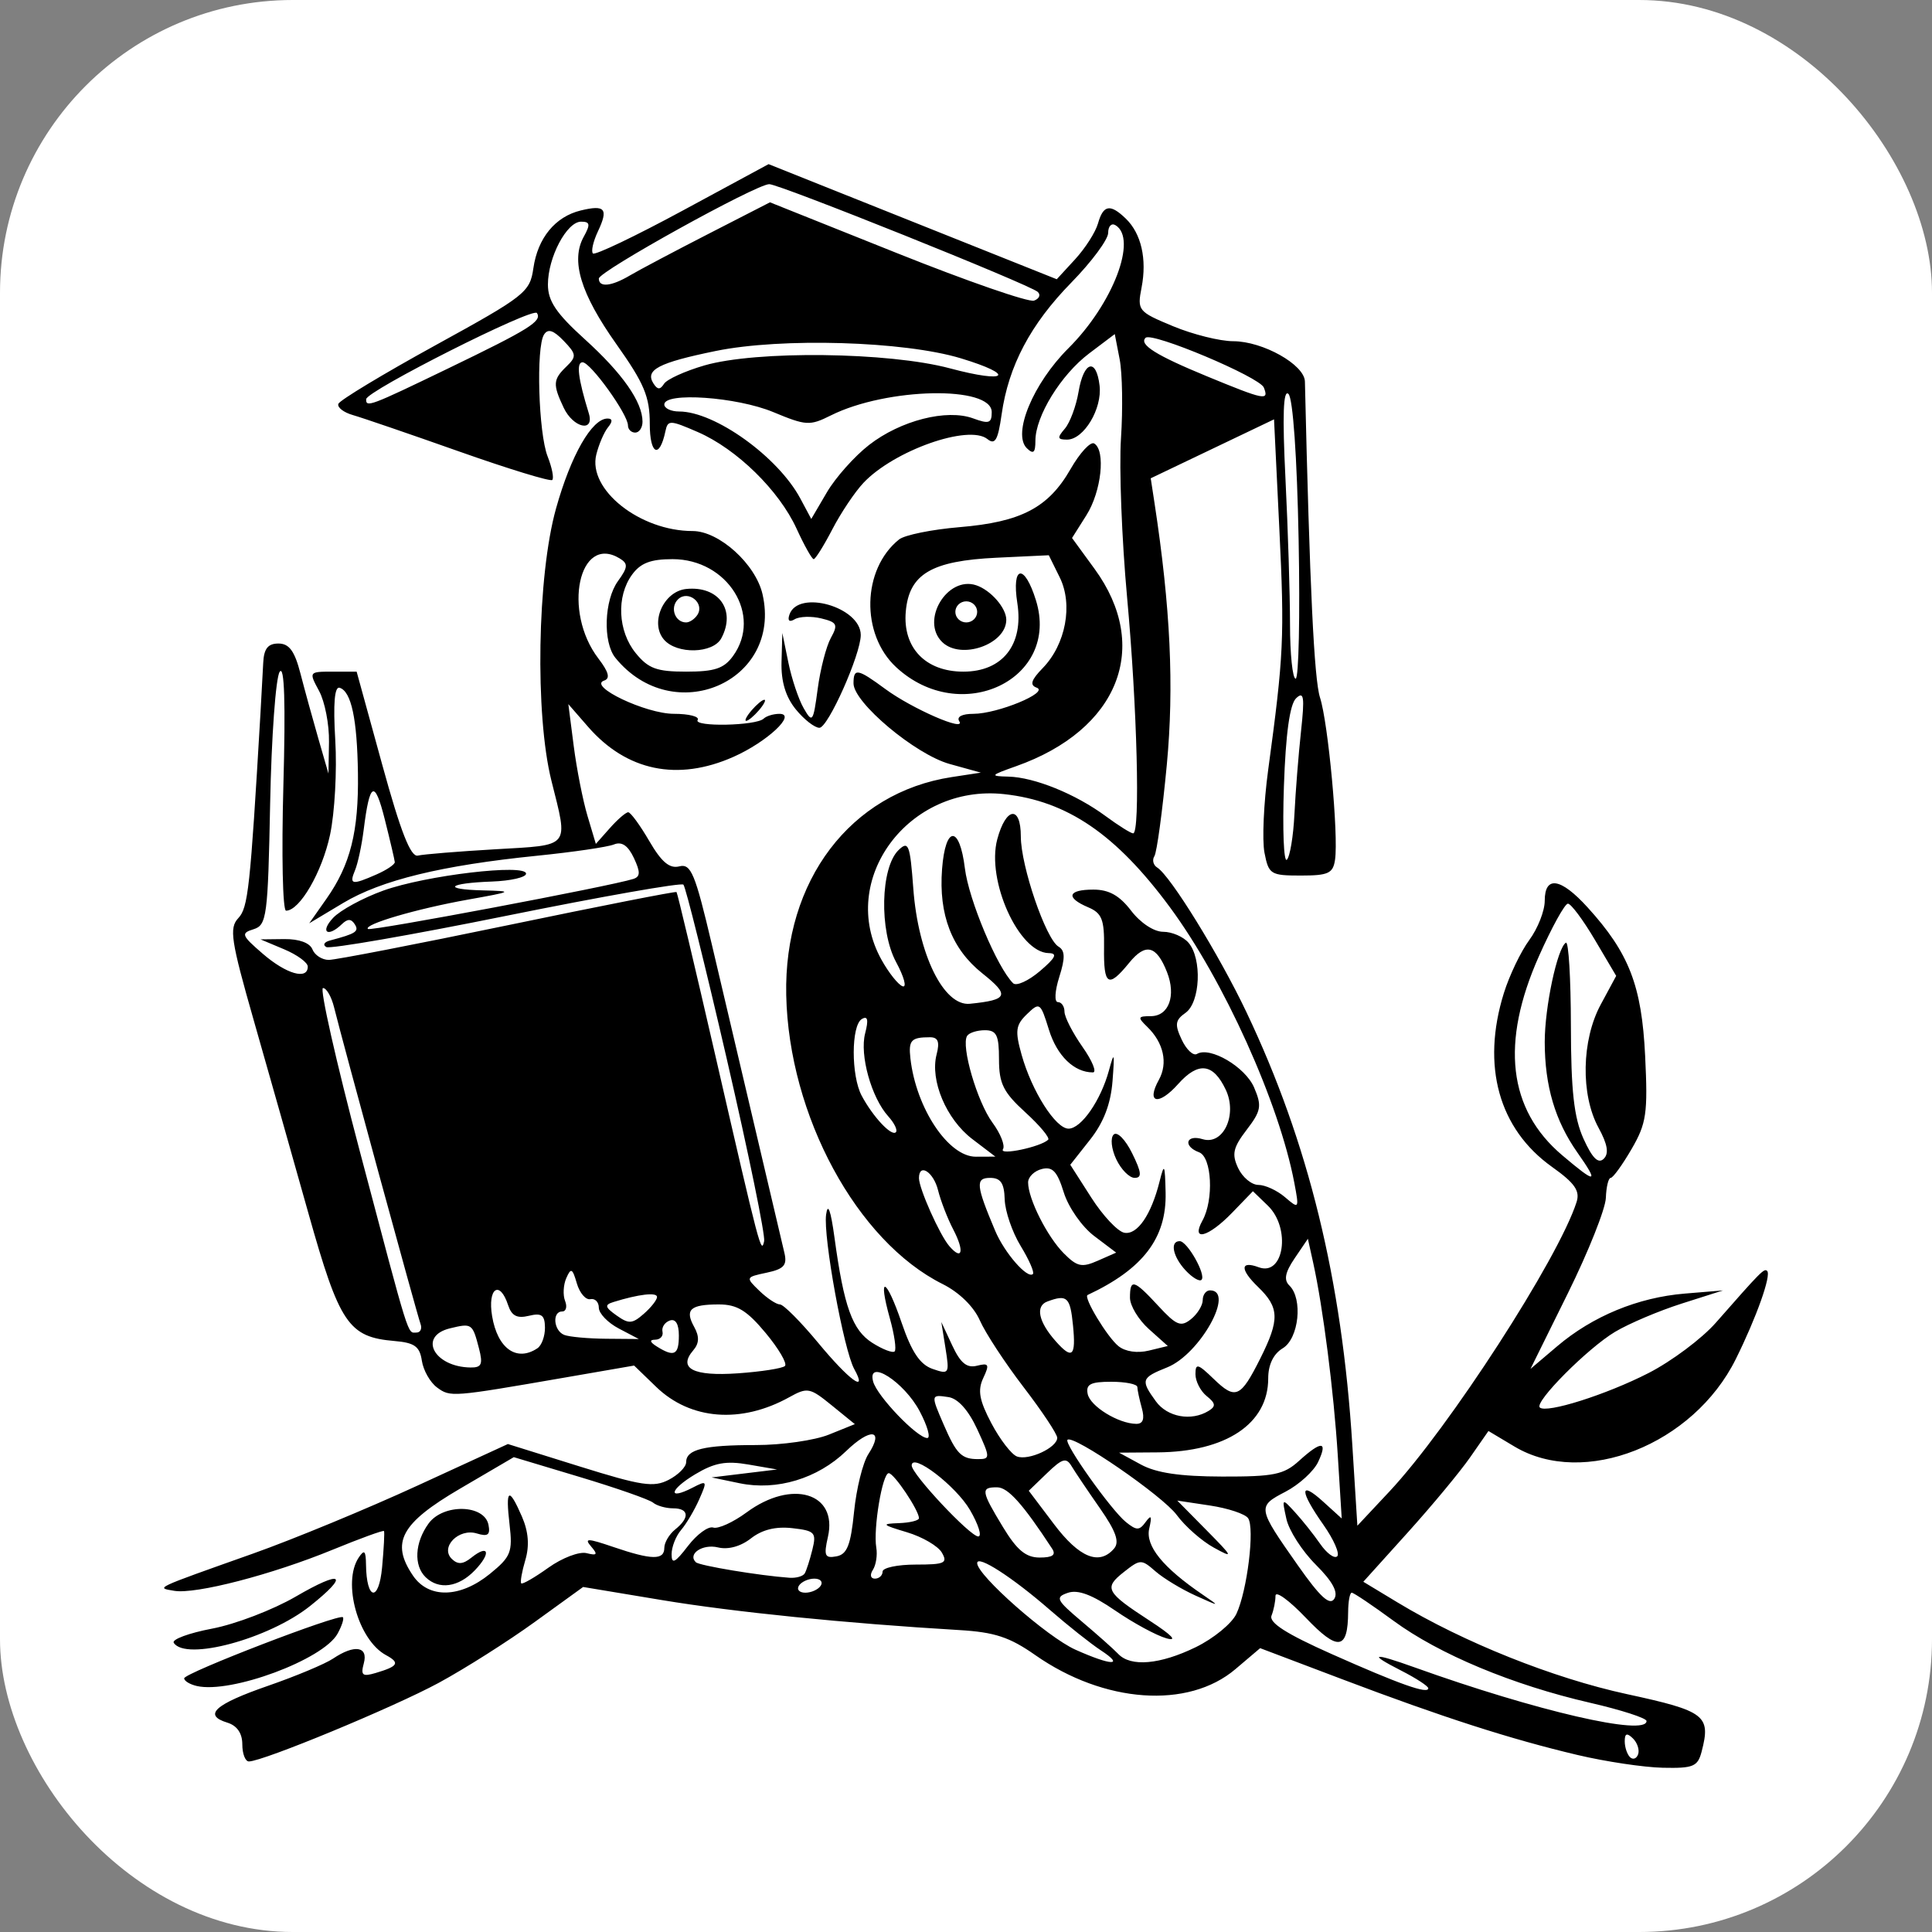 <?xml version="1.0" encoding="UTF-8" standalone="no"?>
<!-- Created with Inkscape (http://www.inkscape.org/) -->

<svg
   xmlns:dc="http://purl.org/dc/elements/1.1/"
   xmlns:cc="http://creativecommons.org/ns#"
   xmlns:rdf="http://www.w3.org/1999/02/22-rdf-syntax-ns#"
   xmlns:svg="http://www.w3.org/2000/svg"
   xmlns="http://www.w3.org/2000/svg"
   xmlns:sodipodi="http://sodipodi.sourceforge.net/DTD/sodipodi-0.dtd"
   xmlns:inkscape="http://www.inkscape.org/namespaces/inkscape"
   width="1024"
   height="1024"
   id="svg2"
   version="1.1"
   inkscape:version="0.92.3 (3ce5693, 2018-03-11)"
   sodipodi:docname="CleverDicIcon.svg"
   inkscape:export-filename="/home/mark/apps/Android/Anagram Solver/CleverDic/ic_launcher.png"
   inkscape:export-xdpi="48"
   inkscape:export-ydpi="48">
  <rect width="100%" height="100%" fill="#808080" stroke="none"/>
  <defs
     id="defs4" />
  <sodipodi:namedview
     id="base"
     pagecolor="#ffffff"
     bordercolor="#666666"
     borderopacity="1.0"
     inkscape:pageopacity="0.0"
     inkscape:pageshadow="2"
     inkscape:zoom="0.6363961"
     inkscape:cx="149.5474"
     inkscape:cy="418.5843"
     inkscape:document-units="px"
     inkscape:current-layer="layer1"
     showgrid="false"
     inkscape:window-width="1920"
     inkscape:window-height="1056"
     inkscape:window-x="1366"
     inkscape:window-y="24"
     inkscape:window-maximized="1" />
  <g
     inkscape:label="Layer 1"
     inkscape:groupmode="layer"
     id="layer1"
     transform="translate(0,-28.362)">
    <rect
       style="fill:#ffffff;fill-opacity:1;stroke:none;stroke-width:4.008;stroke-linecap:round;stroke-linejoin:round;stroke-miterlimit:4;stroke-dasharray:none;stroke-opacity:1"
       id="rect5342"
       width="1024"
       height="1024"
       x="0"
       y="28.362"
       ry="155.193"
       inkscape:export-xdpi="90"
       inkscape:export-ydpi="90"
       rx="155.193" />
    <path
       style="fill:#000000;stroke-width:1.909"
       d="m 836.076,958.527 c -35.538,-8.411 -71.346,-19.936 -124.577,-40.096 l -43.593,-16.51 -13.126,11.137 c -25.036,21.242 -69.543,18.104 -106.09,-7.48 -13.616,-9.532 -21.526,-12.134 -40.246,-13.245 -60.127,-3.567 -119.495,-9.554 -157.612,-15.894 l -41.76,-6.946 -25.727,18.606 c -14.15,10.233 -37.007,24.722 -50.794,32.197 -23.869,12.941 -93.247,41.667 -100.634,41.667 -1.919,0 -3.488,-4.079 -3.488,-9.065 0,-5.873 -2.79,-9.921 -7.925,-11.496 -13.052,-4.003 -6.74,-9.714 21.592,-19.535 14.754,-5.114 30.248,-11.6 34.432,-14.414 11.353,-7.635 18.736,-6.506 16.301,2.491 -1.729,6.391 -0.723,7.21 6.299,5.127 11.984,-3.555 13.023,-5.367 5.433,-9.471 -14.727,-7.964 -23.252,-38.514 -14.429,-51.707 2.966,-4.435 3.763,-3.665 3.856,3.727 0.241,18.997 6.812,20.086 8.534,1.414 0.922,-10.001 1.372,-18.634 0.999,-19.184 -0.373,-0.55 -12.648,3.914 -27.279,9.921 -32.148,13.198 -72.605,23.688 -83.901,21.754 -9.716,-1.663 -11.47,-0.835 41.873,-19.773 21.21,-7.53 60.256,-23.666 86.769,-35.857 l 48.205,-22.165 38.006,11.869 c 32.972,10.297 39.23,11.236 47.241,7.093 5.079,-2.627 9.235,-6.828 9.235,-9.337 0,-6.782 9.399,-9.085 37.075,-9.085 13.681,0 31.052,-2.494 38.603,-5.543 l 13.728,-5.543 -12.264,-9.972 c -11.582,-9.417 -12.836,-9.655 -22.528,-4.28 -25.495,14.139 -52.346,12.048 -70.494,-5.489 l -11.699,-11.305 -37.307,6.458 c -59.42,10.286 -60.089,10.337 -67.122,5.174 -3.672,-2.696 -7.306,-9.094 -8.075,-14.218 -1.136,-7.569 -3.863,-9.526 -14.534,-10.434 -24.385,-2.076 -29.105,-9.091 -45.625,-67.823 -8.36,-29.719 -21.389,-75.703 -28.955,-102.186 -12.081,-42.288 -13.077,-48.876 -8.181,-54.104 5.226,-5.58 6.3,-15.486 11.742,-108.296 0.541,-9.223 1.205,-21.381 1.475,-27.018 0.362,-7.535 2.494,-10.248 8.056,-10.248 5.685,0 8.582,3.934 11.661,15.838 2.253,8.711 6.519,24.223 9.479,34.471 l 5.382,18.633 0.287,-16.77 c 0.158,-9.223 -2.202,-21.381 -5.245,-27.017 -5.5,-10.188 -5.458,-10.248 7.181,-10.248 h 12.713 l 13.582,49.377 c 9.789,35.585 15.06,49.023 18.873,48.112 2.91,-0.696 21.343,-2.2 40.963,-3.342 40.408,-2.353 38.803,-0.394 29.81,-36.385 -8.761,-35.062 -7.52,-108.523 2.435,-144.175 7.899,-28.289 19.03,-47.742 27.317,-47.742 2.693,0 2.777,1.56 0.252,4.658 -2.088,2.562 -4.884,9.068 -6.214,14.457 -4.572,18.539 23.124,40.51 51.066,40.51 14.035,0 33.42,17.54 37.054,33.527 10.537,46.359 -47.272,71.362 -77.967,33.722 -6.747,-8.274 -6.005,-30.586 1.354,-40.739 5.278,-7.282 5.434,-9.216 0.964,-11.952 -21.695,-13.277 -30.501,27.983 -11.322,53.05 5.461,7.137 6.339,10.552 2.999,11.662 -8.764,2.914 22.051,17.593 36.961,17.607 8.079,0.007 13.754,1.476 12.611,3.264 -2.414,3.775 31.041,3.104 34.978,-0.701 1.451,-1.402 5.221,-2.549 8.378,-2.549 9.382,0 -6.529,14.883 -24.379,22.804 -29.562,13.118 -56.618,7.524 -77.038,-15.927 l -10.47,-12.024 2.843,22.138 c 1.563,12.176 4.844,28.846 7.29,37.044 l 4.448,14.906 7.434,-8.385 c 4.088,-4.612 8.464,-8.385 9.723,-8.385 1.259,0 6.276,6.854 11.148,15.231 6.499,11.174 10.744,14.754 15.937,13.442 6.177,-1.561 8.377,3.735 17.278,41.599 9.699,41.259 34.35,146.026 38.417,163.274 1.544,6.549 -0.248,8.547 -9.407,10.491 -11.188,2.374 -11.231,2.482 -3.853,9.612 4.104,3.966 9.002,7.21 10.884,7.21 1.882,0 10.993,9.144 20.246,20.32 16.514,19.945 26.505,27.218 19.152,13.942 -5.567,-10.052 -16.53,-70.17 -14.927,-81.853 0.911,-6.636 2.457,-2.401 4.449,12.189 5.009,36.685 9.466,49.064 20.089,55.79 5.467,3.462 10.771,5.491 11.787,4.509 1.016,-0.982 -0.116,-8.831 -2.516,-17.443 -6.574,-23.593 -2.021,-21.902 6.249,2.322 5.271,15.438 9.735,22.095 16.361,24.397 8.753,3.041 9.025,2.612 6.881,-10.845 l -2.232,-14.01 5.828,12.502 c 4.326,9.28 7.698,12.029 13.085,10.668 6.277,-1.586 6.725,-0.707 3.317,6.522 -3.068,6.508 -2.115,11.812 4.311,23.984 4.538,8.596 10.64,16.515 13.56,17.597 6.226,2.309 21.337,-4.707 21.337,-9.906 0,-1.972 -8.04,-14.071 -17.866,-26.886 -9.826,-12.816 -20.249,-28.723 -23.163,-35.349 -3.218,-7.319 -10.964,-14.877 -19.734,-19.257 -45.462,-22.702 -81.53,-89.355 -82.879,-153.16 -1.284,-60.723 34.107,-107.336 87.724,-115.54 l 15.426,-2.36 -16.511,-4.577 c -18.17,-5.037 -50.976,-32.527 -50.976,-42.716 0,-8.27 2.105,-7.899 16.855,2.972 14.199,10.466 42.979,23.007 39.186,17.076 -1.506,-2.354 1.482,-3.918 7.487,-3.918 12.822,0 40.395,-11.386 33.565,-13.86 -3.801,-1.377 -2.981,-4.031 3.214,-10.404 12.184,-12.532 16.129,-33.601 8.999,-48.05 l -5.795,-11.743 -27.653,1.312 c -34.632,1.643 -46.42,8.637 -48.158,28.574 -1.67,19.155 10.481,31.812 30.538,31.812 20.769,0 32.013,-14.263 28.597,-36.276 -3.133,-20.19 3.748,-21.254 9.864,-1.526 12.981,41.868 -39.848,67.15 -74.085,35.453 -18.897,-17.495 -18.125,-51.953 1.518,-67.706 2.947,-2.364 17.378,-5.3 32.07,-6.525 32.629,-2.721 47.091,-10.288 58.836,-30.785 4.942,-8.625 10.582,-14.729 12.533,-13.564 6.169,3.684 3.815,25.431 -4.113,37.996 l -7.631,12.095 11.925,16.348 c 30.212,41.419 12.766,85.354 -41.532,104.593 -13.799,4.889 -14.099,5.29 -4.147,5.533 13.795,0.338 35.616,9.187 51.473,20.874 6.866,5.061 13.467,9.201 14.669,9.201 3.833,0 2.117,-67.059 -3.196,-124.934 -2.827,-30.796 -4.289,-68.812 -3.249,-84.48 1.041,-15.668 0.724,-34.5 -0.702,-41.85 l -2.594,-13.363 -13.596,10.269 c -14.953,11.294 -28.467,33.259 -28.467,46.268 0,6.365 -1.07,7.313 -4.504,3.995 -7.842,-7.578 3.289,-34.396 22.012,-53.037 23.581,-23.477 36.81,-58.109 24.912,-65.215 -2.121,-1.267 -3.856,0.568 -3.856,4.078 0,3.51 -8.774,15.346 -19.498,26.303 -21.675,22.147 -33.321,44.173 -36.975,69.93 -1.936,13.649 -3.469,16.307 -7.529,13.051 -9.9,-7.94 -49.559,6.077 -65.717,23.226 -4.533,4.811 -11.944,15.874 -16.468,24.585 -4.525,8.711 -8.978,15.838 -9.896,15.838 -0.918,0 -5,-7.277 -9.072,-16.171 -9.283,-20.279 -31.724,-42.226 -52.343,-51.192 -14.778,-6.426 -15.903,-6.459 -17.154,-0.501 -3.132,14.921 -8.303,12.54 -8.303,-3.823 0,-14.413 -2.933,-21.418 -17.68,-42.233 -19.018,-26.844 -24.327,-44.322 -17.311,-56.99 3.6,-6.5 3.34,-7.964 -1.41,-7.964 -7.596,0 -17.588,18.923 -17.588,33.308 0,8.794 4.371,15.277 19.598,29.066 19.912,18.031 30.535,33.216 30.535,43.648 0,3.176 -1.735,5.775 -3.856,5.775 -2.121,0 -3.856,-1.713 -3.856,-3.806 0,-5.885 -19.836,-33.459 -24.069,-33.459 -3.426,0 -2.385,8.519 3.302,27.018 3.181,10.346 -8.244,7.799 -13.321,-2.97 -5.835,-12.375 -5.658,-14.919 1.52,-21.855 5.423,-5.24 5.277,-6.538 -1.521,-13.59 -5.44,-5.642 -8.312,-6.553 -10.395,-3.296 -4.293,6.712 -2.948,52.264 1.907,64.603 2.326,5.912 3.43,11.522 2.452,12.466 -0.977,0.944 -23.152,-5.84 -49.277,-15.076 -26.125,-9.236 -51.5,-17.93 -56.389,-19.32 -4.889,-1.389 -8.358,-4.065 -7.71,-5.946 0.649,-1.881 23.738,-15.817 51.31,-30.969 47.792,-26.265 50.22,-28.173 52.058,-40.922 2.312,-16.035 11.576,-27.325 25.118,-30.609 12.921,-3.134 14.752,-0.911 9.108,11.059 -2.545,5.398 -3.734,10.676 -2.643,11.731 1.091,1.054 22.481,-9.166 47.532,-22.712 l 45.548,-24.629 76.371,30.501 76.371,30.501 9.747,-10.6 c 5.361,-5.83 10.813,-14.373 12.116,-18.985 2.792,-9.886 6.484,-10.521 14.748,-2.534 8.186,7.91 11.272,21.431 8.339,36.538 -2.358,12.148 -1.854,12.767 16.68,20.472 10.512,4.37 24.864,7.951 31.895,7.959 15.694,0.017 37.794,12.438 38.003,21.359 2.555,109.128 4.887,157.914 8.009,167.538 4.33,13.348 9.856,73.013 7.959,85.923 -1.064,7.24 -3.542,8.385 -18.143,8.385 -16.026,0 -17.034,-0.633 -19.258,-12.111 -1.291,-6.661 -0.414,-26.365 1.949,-43.787 8.292,-61.123 8.719,-70.337 5.928,-127.884 l -2.813,-58.011 -32.677,15.621 -32.677,15.621 1.995,13.043 c 8.489,55.514 10.448,97.303 6.513,138.97 -2.315,24.512 -5.266,46.221 -6.559,48.243 -1.293,2.021 -0.624,4.746 1.487,6.054 6.99,4.332 32.816,46.193 47.312,76.688 32.88,69.169 50.614,141.667 56.1,229.352 l 2.678,42.803 16.987,-18.131 c 31.527,-33.651 89.582,-123.431 99.186,-153.388 1.916,-5.977 -0.927,-10.061 -12.971,-18.633 -28.276,-20.124 -37.565,-53.583 -25.569,-92.1 2.928,-9.401 9.002,-22.084 13.497,-28.185 4.496,-6.101 8.174,-15.446 8.174,-20.766 0,-13.515 8.454,-12.222 22.715,3.474 22.017,24.231 28.693,41.465 30.505,78.746 1.479,30.432 0.698,35.783 -7.209,49.377 -4.877,8.385 -9.849,15.25 -11.05,15.255 -1.2,0.004 -2.353,4.775 -2.562,10.6 -0.209,5.826 -9.284,28.604 -20.167,50.619 l -19.787,40.027 14.186,-12.037 c 18.783,-15.936 42.795,-25.842 67.608,-27.89 l 20.242,-1.671 -21.922,6.982 c -12.057,3.84 -27.942,10.577 -35.299,14.971 -14.479,8.647 -42.873,37.184 -39.878,40.078 3.416,3.301 35.254,-6.776 57.642,-18.243 12.235,-6.267 28.284,-18.271 35.664,-26.676 23.943,-27.267 25.625,-28.967 27.186,-27.458 2.319,2.241 -5.641,24.638 -16.612,46.742 -22.522,45.377 -80.526,68.304 -117.277,46.355 l -13.814,-8.25 -9.724,13.973 c -5.348,7.685 -20.271,25.665 -33.161,39.954 l -23.437,25.981 18.188,10.988 c 34.961,21.121 82.444,40.098 121.503,48.558 41.587,9.008 44.596,11.314 39.64,30.396 -2.086,8.031 -4.347,8.979 -20.588,8.634 -10.034,-0.213 -30.392,-3.262 -45.239,-6.776 z m 29.357,-8.814 c -3.149,-3.043 -4.29,-2.626 -4.29,1.568 0,3.143 1.265,6.937 2.812,8.431 1.547,1.494 3.477,0.789 4.29,-1.568 0.813,-2.357 -0.452,-6.151 -2.812,-8.431 z m 7.257,-9.177 c -0.012,-1.537 -13.461,-5.885 -29.887,-9.661 -41.003,-9.427 -79.964,-25.671 -104.179,-43.437 -11.178,-8.201 -21.157,-14.912 -22.174,-14.912 -1.017,0 -1.877,4.612 -1.909,10.248 -0.117,20.225 -5.365,20.934 -22.441,3.032 -8.835,-9.262 -16.064,-14.499 -16.064,-11.638 0,2.861 -0.943,7.577 -2.096,10.48 -1.487,3.745 7.756,9.664 31.815,20.373 36.096,16.067 51.265,21.438 51.265,18.154 0,-1.114 -6.508,-5.345 -14.461,-9.403 -17.756,-9.058 -15.106,-9.665 7.228,-1.655 64.443,23.112 122.968,36.645 122.904,28.419 z M 583.482,903.086 c -5.303,-3.473 -17.45,-13.111 -26.995,-21.418 -20.017,-17.421 -38.564,-29.358 -38.564,-24.82 0,6.436 37.216,39.231 52.061,45.876 19.168,8.58 26.336,8.772 13.497,0.363 z m 50.28,-1.679 c 9.464,-4.612 19.171,-12.577 21.572,-17.701 5.736,-12.243 9.79,-45.469 6.184,-50.674 -1.56,-2.251 -10.645,-5.27 -20.189,-6.71 l -17.354,-2.618 15.426,15.625 c 14.325,14.51 14.6,15.17 3.856,9.251 -6.363,-3.506 -15.164,-11.265 -19.559,-17.244 -7.468,-10.16 -54.868,-42.783 -57.902,-39.851 -1.986,1.919 23.203,37.376 30.989,43.62 5.664,4.542 7.103,4.531 10.464,-0.084 2.944,-4.042 3.399,-3.177 1.859,3.538 -2.095,9.135 7.185,20.593 28.364,35.02 9.367,6.381 9.258,6.394 -3.856,0.458 -7.424,-3.36 -16.968,-9.141 -21.21,-12.846 -7.445,-6.503 -8.024,-6.491 -16.684,0.332 -10.822,8.526 -9.681,10.671 13.797,25.955 11.74,7.642 14.852,10.949 8.672,9.213 -5.303,-1.49 -17.502,-8.107 -27.11,-14.705 -12.226,-8.395 -19.75,-11.218 -25.067,-9.402 -6.889,2.353 -6.199,3.773 7.405,15.243 8.251,6.957 16.928,14.681 19.282,17.165 6.617,6.982 22.163,5.625 41.063,-3.585 z m 63.596,-43.776 c -7.199,-7.18 -14.195,-18.085 -15.547,-24.234 -2.436,-11.084 -2.397,-11.114 4.56,-3.524 3.86,4.21 9.865,11.757 13.345,16.77 3.48,5.013 7.539,7.987 9.02,6.609 1.481,-1.378 -1.8,-8.894 -7.291,-16.703 -12.731,-18.105 -12.799,-23.775 -0.146,-12.289 l 9.838,8.931 -2.088,-33.435 c -2.104,-33.704 -7.829,-78.546 -13.031,-102.074 l -2.817,-12.74 -7.014,10.344 c -5.074,7.483 -5.848,11.47 -2.798,14.417 7.265,7.02 5.048,28.103 -3.497,33.26 -4.962,2.995 -7.713,8.69 -7.713,15.972 0,24.029 -22.324,38.944 -58.686,39.211 l -20.37,0.149 11.569,6.297 c 8.197,4.462 20.748,6.319 43.063,6.372 27.411,0.065 32.693,-1.012 40.741,-8.31 11.951,-10.837 15.431,-10.637 10.141,0.581 -2.325,4.931 -10.125,12.035 -17.334,15.786 -15.041,7.827 -14.951,8.358 6.664,39.115 11.716,16.672 16.838,21.371 19.226,17.638 2.219,-3.47 -0.91,-9.242 -9.835,-18.143 z m -437.687,4.904 c 11.11,-9.034 12.108,-11.534 10.411,-26.086 -2.232,-19.131 -0.43,-20.309 6.545,-4.28 3.48,7.998 4.064,15.442 1.808,23.044 -1.833,6.176 -2.804,11.74 -2.158,12.364 0.646,0.624 7.124,-3.117 14.396,-8.313 7.272,-5.197 16.357,-8.663 20.19,-7.703 5.646,1.414 6.107,0.741 2.425,-3.545 -3.822,-4.451 -1.944,-4.404 11.834,0.293 20.332,6.932 26.977,7.043 26.977,0.45 0,-2.823 2.603,-7.221 5.785,-9.773 7.804,-6.258 7.294,-11.18 -1.157,-11.18 -3.818,0 -8.59,-1.357 -10.605,-3.016 -2.015,-1.659 -19.445,-7.76 -38.733,-13.558 l -35.069,-10.542 -28.561,16.734 c -31.311,18.346 -36.793,28.479 -24.896,46.025 8.349,12.313 25,11.94 40.81,-0.916 z m -34.063,1.793 c -6.43,-6.213 -5.777,-18.37 1.527,-28.447 7.74,-10.678 29.632,-10.216 31.768,0.672 1.048,5.343 -0.332,6.365 -6.173,4.574 -9.588,-2.941 -19.644,7.323 -13.239,13.513 3.163,3.057 5.898,2.875 10.342,-0.689 9.274,-7.437 10.623,-2.408 1.808,6.736 -8.684,9.007 -18.989,10.448 -26.033,3.642 z m 209.402,4.472 c 1.311,-2.05 -0.22,-3.727 -3.401,-3.727 -3.182,0 -6.857,1.677 -8.168,3.727 -1.311,2.05 0.22,3.727 3.401,3.727 3.182,0 6.857,-1.677 8.168,-3.727 z m -8.474,-6.521 c 0.892,-1.537 2.716,-7.225 4.053,-12.639 2.22,-8.994 1.299,-9.971 -10.661,-11.321 -8.79,-0.992 -15.985,0.787 -21.899,5.415 -5.48,4.288 -12.089,6.096 -17.492,4.786 -8.147,-1.976 -16.268,3.471 -11.724,7.863 1.876,1.813 33.707,7.095 49.58,8.226 3.587,0.256 7.251,-0.793 8.144,-2.33 z m 41.253,-0.932 c 0,-2.05 7.895,-3.727 17.545,-3.727 15.392,0 17.094,-0.779 13.871,-6.345 -2.021,-3.49 -10.35,-8.345 -18.51,-10.789 -13.35,-3.999 -13.773,-4.483 -4.23,-4.834 5.833,-0.215 10.605,-1.39 10.605,-2.611 0,-4.166 -13.224,-23.866 -16.021,-23.866 -3.369,0 -8.298,29.496 -6.596,39.469 0.668,3.912 -0.147,9.209 -1.81,11.771 -1.709,2.633 -1.249,4.658 1.06,4.658 2.246,0 4.084,-1.677 4.084,-3.727 z m -89.775,-23.351 c 2.588,0.847 10.562,-2.776 17.718,-8.051 23.99,-17.682 48.388,-10.343 43.091,12.961 -2.283,10.044 -1.656,11.493 4.479,10.359 5.675,-1.049 7.59,-5.882 9.368,-23.636 1.229,-12.275 4.634,-26.014 7.567,-30.533 8.559,-13.185 1.242,-14.209 -11.759,-1.646 -15.125,14.616 -36.777,21.155 -56.48,17.058 l -14.834,-3.084 17.354,-2.104 17.354,-2.104 -15.175,-2.624 c -11.919,-2.061 -17.962,-0.96 -28.162,5.131 -13.79,8.236 -14.922,14.1 -1.369,7.091 7.62,-3.941 7.79,-3.633 3.441,6.22 -2.516,5.701 -6.842,13.012 -9.613,16.248 -2.771,3.236 -5.039,9.012 -5.039,12.835 0,5.495 1.819,4.583 8.677,-4.354 4.772,-6.218 10.795,-10.613 13.383,-9.767 z m 179.628,11.188 c -15.527,-23.711 -23.372,-32.471 -29.115,-32.51 -8.852,-0.06 -8.57,1.886 3.055,21.054 7.431,12.253 12.144,16.165 19.474,16.165 6.848,0 8.77,-1.374 6.586,-4.709 z m 32.838,-0.049 c 3.005,-3.499 1.009,-9.17 -7.546,-21.428 -6.398,-9.168 -13.141,-19.185 -14.985,-22.259 -2.822,-4.705 -4.883,-4.115 -13.017,3.727 l -9.665,9.316 13.36,17.701 c 13.423,17.784 24.003,22.083 31.853,12.943 z m -76.357,-20.433 c -7.454,-12.816 -30.908,-30.728 -30.908,-23.605 0,4.599 30.969,37.617 35.282,37.617 2.076,0 0.108,-6.305 -4.374,-14.012 z m 3.827,-42.818 c -4.64,-10.055 -10.203,-16.273 -15.237,-17.029 -9.423,-1.415 -9.436,-1.335 -2.485,14.71 6.701,15.466 9.39,18.156 18.148,18.156 6.538,0 6.516,-0.792 -0.426,-15.838 z m -30.491,-9.514 c -8.248,-15.624 -28.057,-28.254 -24.667,-15.728 2.088,7.715 23.361,29.9 28.672,29.9 1.912,0 0.11,-6.377 -4.005,-14.172 z m 117.735,-1.666 c -1.279,-4.612 -2.349,-9.642 -2.378,-11.18 -0.031,-1.537 -6.254,-2.795 -13.833,-2.795 -10.972,0 -13.519,1.31 -12.499,6.428 1.308,6.561 16.264,15.777 25.765,15.877 3.59,0.037 4.529,-2.618 2.945,-8.33 z m 35.352,1.477 c 3.996,-2.45 3.802,-4.03 -0.964,-7.852 -3.282,-2.632 -5.967,-7.858 -5.967,-11.613 0,-5.949 1.244,-5.625 9.673,2.52 11.578,11.188 14.228,10.021 24.701,-10.884 10.327,-20.614 10.129,-26.942 -1.186,-37.875 -9.666,-9.34 -9.503,-14.093 0.357,-10.436 13.379,4.961 17.172,-20.732 4.821,-32.666 l -7.91,-7.643 -10.991,11.37 c -12.653,13.089 -22.067,15.577 -15.745,4.162 6.097,-11.009 4.974,-33.654 -1.793,-36.163 -8.71,-3.23 -6.954,-9.662 1.897,-6.947 10.918,3.348 18.518,-12.892 12.253,-26.181 -6.656,-14.117 -14.552,-15.067 -25.263,-3.042 -10.411,11.689 -17.101,10.202 -10.196,-2.265 4.902,-8.851 2.509,-19.677 -6.214,-28.105 -5.172,-4.998 -4.962,-5.612 1.921,-5.612 9.554,0 13.525,-10.811 8.584,-23.368 -5.576,-14.173 -11.352,-15.582 -20.053,-4.893 -11.085,13.618 -13.581,12.104 -13.305,-8.072 0.204,-14.902 -1.13,-18.283 -8.435,-21.38 -12.082,-5.122 -10.825,-9.364 2.777,-9.364 8.255,0 13.843,3.123 20.007,11.18 4.974,6.501 12.087,11.18 16.997,11.18 4.644,0 10.681,2.605 13.415,5.788 7.262,8.455 6.279,31.608 -1.578,37.16 -5.49,3.879 -5.814,6.187 -2.007,14.262 2.498,5.299 6.129,8.687 8.068,7.529 6.894,-4.117 25.607,6.87 30.284,17.781 4.198,9.793 3.74,12.393 -3.953,22.447 -7.203,9.414 -7.977,12.904 -4.499,20.28 2.31,4.9 7.138,8.909 10.728,8.909 3.59,0 9.946,2.935 14.125,6.521 7.444,6.39 7.543,6.235 4.915,-7.632 -8.033,-42.383 -37.388,-107.407 -65.952,-146.089 -28.552,-38.666 -54.386,-56.281 -87.879,-59.921 -50.632,-5.504 -88.436,45.515 -65.007,87.73 3.903,7.032 8.973,13.391 11.266,14.129 2.293,0.739 0.721,-5.041 -3.495,-12.844 -8.999,-16.658 -8.256,-50.122 1.317,-59.373 5.264,-5.087 6.078,-2.958 7.81,20.436 2.583,34.884 16.126,62.443 29.995,61.039 20.287,-2.054 21.259,-4.439 6.578,-16.133 -16.165,-12.876 -23.182,-31.057 -21.334,-55.27 1.769,-23.172 9.276,-23.401 12.099,-0.368 2.037,16.622 17.092,52.488 25.555,60.884 1.687,1.674 8.072,-1.208 14.187,-6.404 8.387,-7.126 9.53,-9.476 4.65,-9.565 -15.82,-0.288 -33.076,-38.538 -27.227,-60.351 4.6,-17.155 12.485,-18.085 12.485,-1.473 0,15.682 13.232,54.366 19.974,58.392 3.503,2.092 3.602,6.012 0.403,16.083 -2.363,7.439 -2.687,13.316 -0.734,13.316 1.922,0 3.495,2.281 3.495,5.07 0,2.788 4.286,11.173 9.525,18.633 5.239,7.46 7.728,13.563 5.531,13.563 -9.955,0 -19.018,-8.792 -23.3,-22.603 -4.498,-14.509 -4.901,-14.795 -11.647,-8.277 -6.005,5.803 -6.401,8.84 -2.814,21.611 5.409,19.261 18.017,39.082 24.859,39.082 6.708,0 17.096,-14.967 21.404,-30.837 2.826,-10.414 3.08,-9.658 1.898,5.659 -0.93,12.057 -4.706,21.911 -11.876,30.995 l -10.512,13.318 11.15,17.427 c 6.132,9.585 14.002,17.958 17.488,18.607 6.885,1.281 14.269,-9.465 18.703,-27.219 2.48,-9.932 2.836,-9.266 3.187,5.97 0.554,24.073 -11.928,40.448 -41.346,54.24 -2.391,1.121 10.423,22.351 16.37,27.12 3.616,2.9 9.98,3.835 16.061,2.36 l 10.072,-2.443 -10.022,-8.975 c -5.512,-4.936 -10.022,-12.409 -10.022,-16.606 0,-10.28 2.07,-9.681 15.046,4.353 9.569,10.349 11.929,11.304 17.299,6.997 3.42,-2.743 6.219,-7.297 6.219,-10.121 0,-2.823 1.735,-5.134 3.856,-5.134 13.503,0 -5.316,33.858 -22.682,40.81 -13.797,5.523 -14.195,6.71 -6.022,17.986 6.079,8.387 18.778,10.707 27.923,5.101 z m -12.097,-74.416 c -6.812,-7.273 -8.516,-15.567 -3.199,-15.567 4.058,0 14.187,17.975 11.56,20.513 -1.077,1.04 -4.839,-1.185 -8.361,-4.946 z M 591.629,642.777 c -2.592,-5.497 -3.192,-11.302 -1.352,-13.08 1.84,-1.778 6.173,2.608 9.763,9.883 5.03,10.193 5.328,13.08 1.352,13.08 -2.807,0 -7.2,-4.447 -9.763,-9.883 z M 416.034,752.36 c 1.318,-1.274 -3.274,-9.135 -10.205,-17.469 -9.95,-11.965 -15.171,-15.153 -24.811,-15.153 -15.198,0 -18.183,2.715 -13.091,11.908 2.823,5.097 2.686,8.717 -0.468,12.39 -8.27,9.629 -0.067,13.873 23.614,12.218 12.411,-0.867 23.644,-2.619 24.962,-3.893 z M 253.864,743.036 c -3.436,-13.23 -3.749,-13.446 -15.351,-10.632 -17.075,4.141 -8.555,20.453 10.844,20.759 5.905,0.094 6.698,-1.69 4.507,-10.127 z m 30.984,-0.065 c 2.251,-1.506 4.049,-6.453 3.994,-10.993 -0.08,-6.619 -1.775,-7.849 -8.55,-6.206 -6.256,1.517 -9.114,0.034 -11.003,-5.719 -4.431,-13.491 -10.951,-8.94 -8.458,5.904 2.888,17.199 13.015,24.373 24.017,17.014 z m 74.963,-6.775 c 0,-6.128 -1.752,-9.006 -4.821,-7.919 -2.651,0.939 -4.387,3.595 -3.856,5.9 0.53,2.306 -1.205,4.218 -3.856,4.249 -3.214,0.038 -2.892,1.261 0.964,3.67 9.112,5.69 11.569,4.437 11.569,-5.9 z m 208.906,-5.279 c -1.492,-15.114 -3.106,-16.626 -13.599,-12.735 -6.484,2.404 -4.706,10.782 4.481,21.119 8.743,9.837 10.736,8.005 9.118,-8.385 z m -240.722,1.595 c -5.833,-3.058 -10.605,-8.022 -10.605,-11.03 0,-3.009 -2.016,-5.052 -4.479,-4.539 -2.463,0.512 -5.695,-3.261 -7.182,-8.385 -2.323,-8.006 -3.107,-8.399 -5.574,-2.795 -1.579,3.587 -1.873,9.037 -0.652,12.111 1.221,3.074 0.539,5.59 -1.516,5.59 -5.461,0 -4.568,10.234 1.085,12.438 2.651,1.034 12.63,1.945 22.174,2.025 l 17.354,0.145 -10.605,-5.56 z M 222.863,729.986 c -1.817,-4.889 -41.437,-149.993 -45.788,-167.695 -1.385,-5.636 -4.034,-10.248 -5.885,-10.248 -1.852,0 6.944,38.989 19.546,86.642 26.862,101.577 25.106,95.959 30.002,95.959 2.121,0 3.077,-2.096 2.125,-4.658 z m 125.379,-14.203 c 0,-2.614 -9.705,-1.486 -23.138,2.689 -4.774,1.484 -4.485,2.723 1.659,7.092 6.501,4.624 8.332,4.517 14.462,-0.844 3.86,-3.376 7.018,-7.397 7.018,-8.938 z m 192.725,-27.039 c -4.467,-7.316 -8.272,-18.427 -8.456,-24.692 -0.254,-8.626 -2.128,-11.391 -7.721,-11.391 -7.89,0 -7.513,3.928 2.701,28.097 4.946,11.703 17.109,25.625 19.972,22.859 0.894,-0.864 -2.029,-7.557 -6.495,-14.872 z m 38.951,-5.294 c -6.46,-4.885 -13.648,-15.192 -16.091,-23.07 -3.471,-11.197 -5.964,-13.848 -11.662,-12.408 -3.986,1.007 -7.247,4.205 -7.247,7.106 0,8.635 10.073,28.664 18.88,37.54 7.081,7.136 9.572,7.686 18.007,3.972 l 9.789,-4.31 z m -74.667,-3.426 c -3.04,-5.827 -6.672,-15.206 -8.071,-20.842 -2.412,-9.72 -10.109,-14.594 -10.109,-6.402 0,5.511 10.948,30.069 16.058,36.018 6.891,8.024 8.157,2.792 2.122,-8.774 z m -119.966,-90.081 c -11.521,-49.866 -21.899,-91.586 -23.062,-92.71 -1.164,-1.124 -43.398,6.313 -93.853,16.527 -50.456,10.214 -93.388,17.669 -95.404,16.565 -2.017,-1.103 -1.149,-2.671 1.928,-3.483 13.802,-3.642 15.568,-4.805 13.117,-8.637 -1.878,-2.936 -3.781,-2.944 -6.8,-0.026 -7.525,7.271 -11.748,4.254 -4.651,-3.324 3.799,-4.056 15.782,-10.567 26.628,-14.468 22.451,-8.075 75.639,-14.37 75.639,-8.952 0,1.925 -8.124,3.798 -18.054,4.16 -23.43,0.856 -26.775,4.153 -4.763,4.693 16.325,0.4 15.991,0.604 -8.034,4.903 -27.228,4.872 -55.436,13.156 -52.956,15.552 1.384,1.338 128.808,-22.689 140.666,-26.524 3.742,-1.21 3.803,-3.66 0.277,-11.137 -3.114,-6.604 -6.406,-8.821 -10.582,-7.127 -3.334,1.353 -21.68,4.041 -40.769,5.974 -50.574,5.122 -82.452,12.896 -102.771,25.062 l -17.93,10.737 9.198,-13.098 c 12.631,-17.987 17.042,-35.572 16.615,-66.249 -0.402,-28.913 -3.504,-43.494 -9.674,-45.481 -2.737,-0.882 -3.508,8.28 -2.339,27.796 0.959,16.011 -0.294,38.596 -2.784,50.189 -4.259,19.823 -16.064,40.164 -23.31,40.164 -1.785,0 -2.423,-29.766 -1.417,-66.146 1.218,-44.068 0.563,-64.251 -1.962,-60.469 -2.085,3.122 -4.358,34.575 -5.052,69.895 -1.174,59.775 -1.781,64.379 -8.768,66.543 -6.871,2.128 -6.458,3.231 4.881,13.021 12.485,10.78 23.836,14.013 23.836,6.79 0,-2.149 -5.64,-6.275 -12.533,-9.171 l -12.533,-5.264 12.654,-0.146 c 7.799,-0.09 13.506,1.999 14.874,5.444 1.221,3.074 5.124,5.59 8.674,5.59 3.55,0 46.279,-8.279 94.954,-18.398 48.675,-10.119 88.884,-18.027 89.354,-17.573 0.47,0.454 9.703,39.338 20.518,86.408 23.747,103.353 24.376,105.745 25.921,98.626 0.667,-3.074 -8.213,-46.389 -19.734,-96.256 z m 450.73,49.232 c -11.783,-16.778 -17.243,-35.263 -17.271,-58.465 -0.023,-18.511 6.68,-49.983 11.221,-52.695 1.42,-0.848 2.608,18.885 2.64,43.85 0.045,34.612 1.63,48.867 6.674,60.026 4.668,10.327 7.821,13.469 10.711,10.676 2.89,-2.793 2.083,-7.649 -2.742,-16.498 -9.533,-17.481 -9.018,-46.382 1.164,-65.258 l 8.204,-15.21 -11.312,-19.14 c -6.222,-10.527 -12.648,-19.14 -14.28,-19.14 -1.633,0 -8.539,12.518 -15.348,27.819 -20.431,45.913 -16.331,81.216 12.247,105.464 18.214,15.454 19.758,15.181 8.092,-1.431 z m -320.705,-7.112 c -13.767,-10.487 -22.454,-31.095 -18.89,-44.816 1.734,-6.676 0.799,-9.118 -3.49,-9.118 -10.012,0 -11.47,1.568 -10.392,11.18 2.959,26.394 20.121,52.189 34.684,52.13 l 10.343,-0.041 -12.254,-9.334 z m 40.237,0.388 c 1.028,-0.993 -4.414,-7.531 -12.093,-14.53 -11.667,-10.633 -13.961,-15.254 -13.961,-28.122 0,-12.757 -1.284,-15.398 -7.485,-15.398 -4.117,0 -8.347,1.348 -9.401,2.996 -3.356,5.247 5.329,34.999 13.423,45.983 4.294,5.827 6.796,12.176 5.561,14.108 -2.21,3.456 20,-1.214 23.957,-5.037 z m -84.722,-12.376 c -8.968,-9.92 -15.271,-32.492 -12.284,-43.99 1.884,-7.254 1.371,-9.477 -1.757,-7.608 -5.68,3.392 -5.724,30.06 -0.067,40.641 5.957,11.142 15.756,21.627 18.096,19.365 1.061,-1.025 -0.734,-4.808 -3.988,-8.408 z M 199.589,491.82 c 5.402,-2.379 9.749,-5.313 9.659,-6.521 -0.09,-1.208 -2.481,-11.42 -5.315,-22.693 -5.336,-21.23 -7.987,-19.904 -11.178,5.59 -1.026,8.198 -3.09,17.841 -4.587,21.428 -3.205,7.681 -1.696,7.972 11.42,2.197 z m 486.494,-32.01 c 0.576,-11.785 2.141,-31.489 3.477,-43.786 1.996,-18.36 1.531,-21.503 -2.598,-17.569 -3.345,3.186 -5.508,18.782 -6.462,46.582 -0.789,22.986 -0.091,40.534 1.551,38.996 1.642,-1.538 3.456,-12.438 4.032,-24.223 z m 2.218,-145.335 c -0.843,-44.015 -3.014,-75.097 -5.402,-77.326 -2.75,-2.567 -3.244,11.354 -1.587,44.719 1.323,26.645 2.413,61.442 2.422,77.326 0.007,15.884 1.357,28.881 2.996,28.881 1.639,0 2.346,-33.12 1.571,-73.599 z m -299.785,61.591 c 15.676,-21.627 -2.871,-51.343 -32.045,-51.343 -11.649,0 -16.996,2.059 -21.507,8.282 -8.365,11.541 -7.487,29.882 1.989,41.524 6.68,8.206 11.077,9.819 26.776,9.819 15.039,0 19.98,-1.651 24.787,-8.282 z m -36.608,-8.71 c -7.614,-8.865 -0.228,-25.612 11.831,-26.829 17.25,-1.74 26.515,11.288 18.575,26.12 -4.383,8.187 -23.599,8.635 -30.406,0.709 z m 17.753,-13.145 c 3.974,-6.214 -4.964,-13.339 -10.284,-8.198 -4.45,4.3 -1.665,12.25 4.292,12.25 1.871,0 4.567,-1.823 5.992,-4.051 z m 90.93,-89.988 c 16.716,-13.007 41.186,-19.255 55.216,-14.101 8.355,3.07 9.831,2.57 9.831,-3.326 0,-14.169 -55.68,-13.04 -85.235,1.729 -11.235,5.614 -13.111,5.506 -30.604,-1.766 -19.333,-8.037 -57.698,-10.71 -57.698,-4.021 0,2.05 3.54,3.727 7.866,3.727 18.946,0 52.397,24.014 64.216,46.1 l 5.808,10.853 8.296,-14.148 c 4.563,-7.781 14.6,-19.053 22.305,-25.048 z M 237.44,223.683 c 43.212,-20.869 49.938,-25.063 47.158,-29.409 -2.082,-3.256 -90.392,41.296 -90.526,45.67 -0.139,4.517 2.026,3.705 43.368,-16.261 z m 432.417,10.091 c -2.218,-5.586 -59.307,-29.614 -62.66,-26.374 -3.655,3.532 5.485,9.274 32.455,20.389 30.727,12.664 33.039,13.122 30.205,5.985 z M 373.303,222.058 c 27.468,-7.988 97.772,-7.153 130.242,1.548 30.466,8.164 35.311,3.625 5.701,-5.341 -30.046,-9.098 -94.975,-11.035 -129.902,-3.876 -30.349,6.221 -37.607,10.015 -32.984,17.244 2.138,3.342 3.531,3.377 5.602,0.14 1.516,-2.37 11.119,-6.742 21.341,-9.714 z m 176.695,-39.007 c -4.451,-3.955 -136.868,-57.077 -142.276,-57.077 -6.901,0 -90.331,46.206 -90.331,50.028 0,4.852 6.647,4.178 16.525,-1.675 4.698,-2.784 23.311,-12.637 41.363,-21.897 l 32.822,-16.836 67.444,26.975 c 37.094,14.836 69.73,26.144 72.524,25.129 2.794,-1.015 3.662,-3.106 1.928,-4.646 z M 104.324,921.981 c -3.712,-0.856 -6.725,-2.691 -6.696,-4.078 0.058,-2.815 82.036,-34.373 84.102,-32.376 0.721,0.697 -0.555,4.636 -2.836,8.755 -7.592,13.709 -56.483,31.869 -74.57,27.699 z M 92.092,899.083 c -1.145,-1.791 8.02,-5.176 20.366,-7.523 12.347,-2.347 32.27,-9.983 44.275,-16.968 24.828,-14.447 28.753,-11.851 7.581,5.013 -21.829,17.387 -65.949,29.287 -72.222,19.479 z M 421.793,404.341 c -5.392,-6.624 -7.855,-14.809 -7.57,-25.154 l 0.423,-15.335 3.202,15.664 c 1.761,8.615 5.415,19.516 8.12,24.223 4.621,8.043 5.069,7.421 7.439,-10.339 1.387,-10.393 4.523,-22.51 6.968,-26.926 3.919,-7.076 3.318,-8.303 -5.06,-10.335 -5.229,-1.268 -11.566,-1.076 -14.083,0.427 -2.883,1.722 -3.924,0.817 -2.814,-2.444 4.6,-13.517 37.803,-4.019 37.803,10.813 0,10.232 -17.313,49.114 -21.894,49.17 -2.497,0.03 -8.137,-4.364 -12.533,-9.764 z m -23.418,0.503 c 2.64,-3.074 5.668,-5.59 6.729,-5.59 1.061,0 -0.232,2.515 -2.873,5.59 -2.64,3.074 -5.668,5.59 -6.729,5.59 -1.061,0 0.232,-2.515 2.873,-5.59 z m 101.038,-36.148 c -11.712,-11.318 2.586,-35.265 17.989,-30.129 7.698,2.567 15.947,12.021 15.947,18.277 0,13.056 -24.012,21.441 -33.936,11.852 z m 18.511,-16.024 c 0,-3.074 -2.603,-5.59 -5.785,-5.59 -3.182,0 -5.785,2.515 -5.785,5.59 0,3.074 2.603,5.59 5.785,5.59 3.182,0 5.785,-2.515 5.785,-5.59 z m 46.444,-97.086 c 2.733,-3.182 6.012,-11.986 7.286,-19.564 2.736,-16.267 9.372,-18.227 11.144,-3.29 1.458,12.288 -8.381,28.64 -17.231,28.64 -5.138,0 -5.338,-0.966 -1.199,-5.785 z"
       id="path6220"
       inkscape:connector-curvature="0" />
  </g>
</svg>
